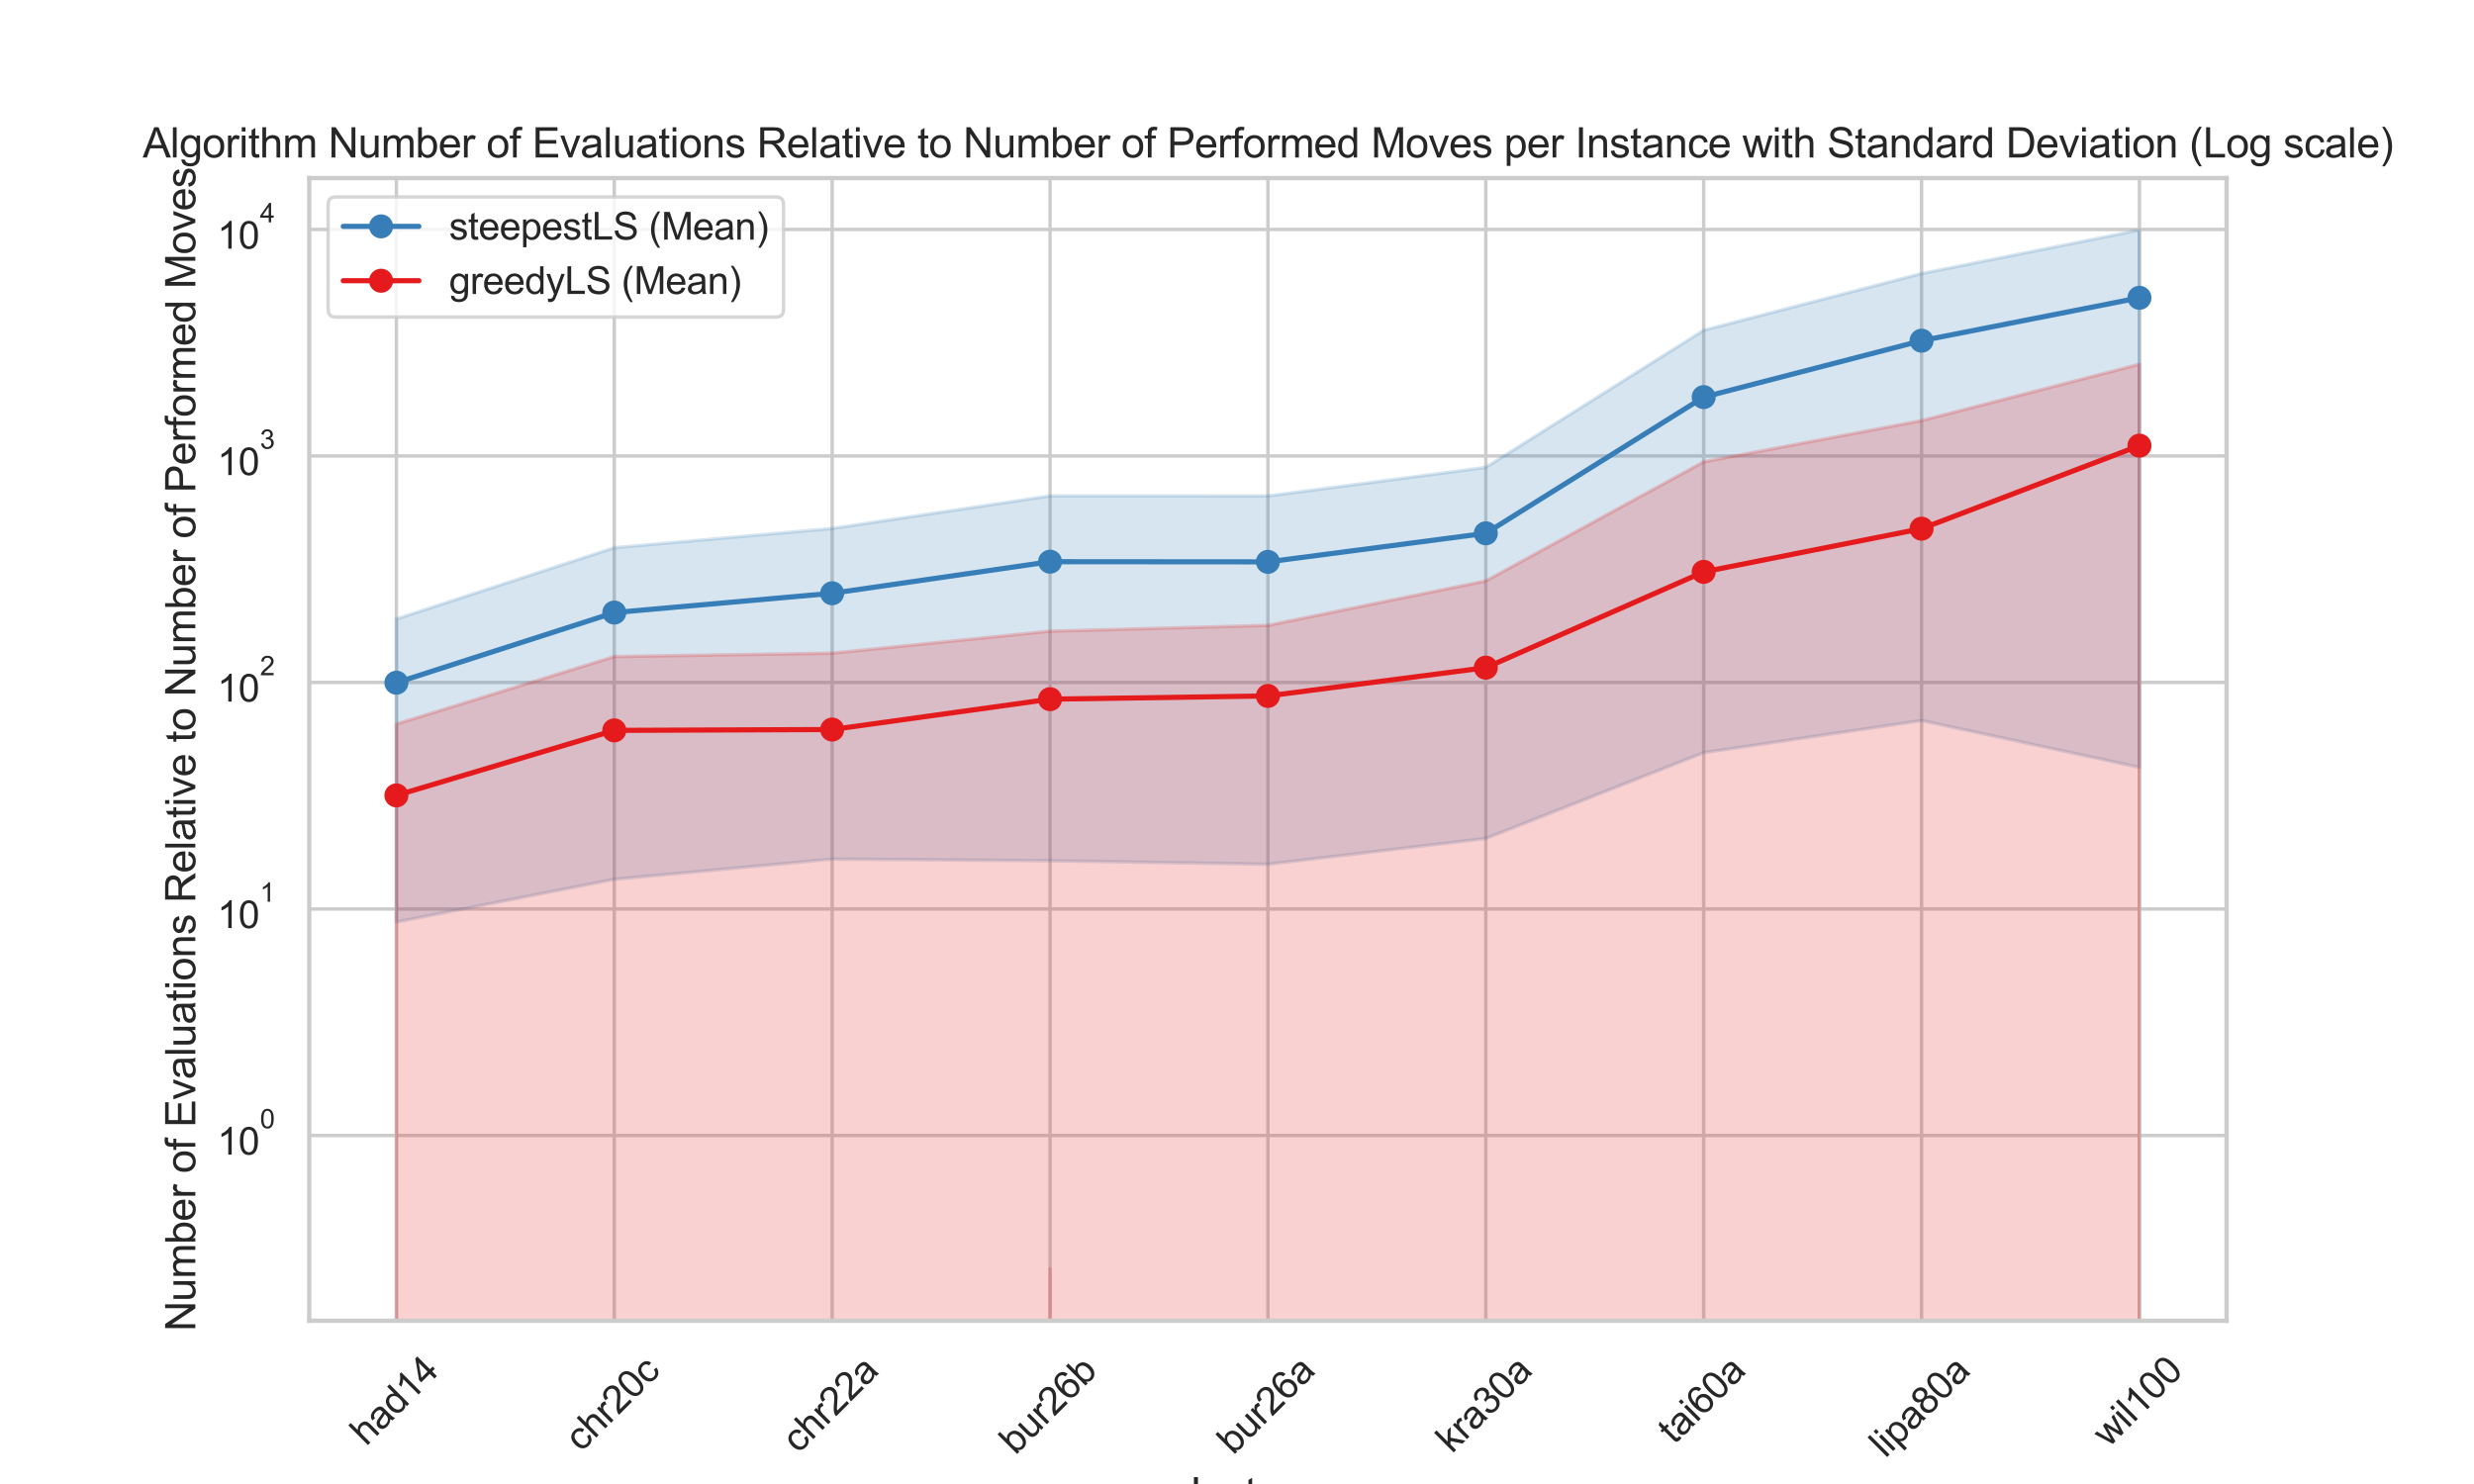 <?xml version="1.0" encoding="utf-8" standalone="no"?>
<!DOCTYPE svg PUBLIC "-//W3C//DTD SVG 1.1//EN"
  "http://www.w3.org/Graphics/SVG/1.1/DTD/svg11.dtd">
<svg xmlns:xlink="http://www.w3.org/1999/xlink" width="720pt" height="432pt" viewBox="0 0 720 432" xmlns="http://www.w3.org/2000/svg" version="1.1">
 <defs>
  <style type="text/css">*{stroke-linejoin: round; stroke-linecap: butt}</style>
 </defs>
 <g id="figure_1">
  <g id="patch_1">
   <path d="M 0 432 
L 720 432 
L 720 0 
L 0 0 
z
" style="fill: #ffffff"/>
  </g>
  <g id="axes_1">
   <g id="patch_2">
    <path d="M 90 384.48 
L 648 384.48 
L 648 51.84 
L 90 51.84 
z
" style="fill: #ffffff"/>
   </g>
   <g id="matplotlib.axis_1">
    <g id="xtick_1">
     <g id="line2d_1">
      <path d="M 115.364 384.48 
L 115.364 51.84 
" clip-path="url(#p3b45b12f68)" style="fill: none; stroke: #cccccc; stroke-linecap: round"/>
     </g>
     <g id="text_1">
      <!-- had14 -->
      <g style="fill: #262626" transform="translate(106.561 421.174) rotate(-45) scale(0.11 -0.11)">
       <defs>
        <path id="ArialMT-68" d="M 422 0 
L 422 4581 
L 984 4581 
L 984 2938 
Q 1378 3394 1978 3394 
Q 2347 3394 2619 3248 
Q 2891 3103 3008 2847 
Q 3125 2591 3125 2103 
L 3125 0 
L 2563 0 
L 2563 2103 
Q 2563 2525 2380 2717 
Q 2197 2909 1863 2909 
Q 1613 2909 1392 2779 
Q 1172 2650 1078 2428 
Q 984 2206 984 1816 
L 984 0 
L 422 0 
z
" transform="scale(0.016)"/>
        <path id="ArialMT-61" d="M 2588 409 
Q 2275 144 1986 34 
Q 1697 -75 1366 -75 
Q 819 -75 525 192 
Q 231 459 231 875 
Q 231 1119 342 1320 
Q 453 1522 633 1644 
Q 813 1766 1038 1828 
Q 1203 1872 1538 1913 
Q 2219 1994 2541 2106 
Q 2544 2222 2544 2253 
Q 2544 2597 2384 2738 
Q 2169 2928 1744 2928 
Q 1347 2928 1158 2789 
Q 969 2650 878 2297 
L 328 2372 
Q 403 2725 575 2942 
Q 747 3159 1072 3276 
Q 1397 3394 1825 3394 
Q 2250 3394 2515 3294 
Q 2781 3194 2906 3042 
Q 3031 2891 3081 2659 
Q 3109 2516 3109 2141 
L 3109 1391 
Q 3109 606 3145 398 
Q 3181 191 3288 0 
L 2700 0 
Q 2613 175 2588 409 
z
M 2541 1666 
Q 2234 1541 1622 1453 
Q 1275 1403 1131 1340 
Q 988 1278 909 1158 
Q 831 1038 831 891 
Q 831 666 1001 516 
Q 1172 366 1500 366 
Q 1825 366 2078 508 
Q 2331 650 2450 897 
Q 2541 1088 2541 1459 
L 2541 1666 
z
" transform="scale(0.016)"/>
        <path id="ArialMT-64" d="M 2575 0 
L 2575 419 
Q 2259 -75 1647 -75 
Q 1250 -75 917 144 
Q 584 363 401 755 
Q 219 1147 219 1656 
Q 219 2153 384 2558 
Q 550 2963 881 3178 
Q 1213 3394 1622 3394 
Q 1922 3394 2156 3267 
Q 2391 3141 2538 2938 
L 2538 4581 
L 3097 4581 
L 3097 0 
L 2575 0 
z
M 797 1656 
Q 797 1019 1065 703 
Q 1334 388 1700 388 
Q 2069 388 2326 689 
Q 2584 991 2584 1609 
Q 2584 2291 2321 2609 
Q 2059 2928 1675 2928 
Q 1300 2928 1048 2622 
Q 797 2316 797 1656 
z
" transform="scale(0.016)"/>
        <path id="ArialMT-31" d="M 2384 0 
L 1822 0 
L 1822 3584 
Q 1619 3391 1289 3197 
Q 959 3003 697 2906 
L 697 3450 
Q 1169 3672 1522 3987 
Q 1875 4303 2022 4600 
L 2384 4600 
L 2384 0 
z
" transform="scale(0.016)"/>
        <path id="ArialMT-34" d="M 2069 0 
L 2069 1097 
L 81 1097 
L 81 1613 
L 2172 4581 
L 2631 4581 
L 2631 1613 
L 3250 1613 
L 3250 1097 
L 2631 1097 
L 2631 0 
L 2069 0 
z
M 2069 1613 
L 2069 3678 
L 634 1613 
L 2069 1613 
z
" transform="scale(0.016)"/>
       </defs>
       <use xlink:href="#ArialMT-68"/>
       <use xlink:href="#ArialMT-61" transform="translate(55.615 0)"/>
       <use xlink:href="#ArialMT-64" transform="translate(111.23 0)"/>
       <use xlink:href="#ArialMT-31" transform="translate(166.846 0)"/>
       <use xlink:href="#ArialMT-34" transform="translate(222.461 0)"/>
      </g>
     </g>
    </g>
    <g id="xtick_2">
     <g id="line2d_2">
      <path d="M 178.773 384.48 
L 178.773 51.84 
" clip-path="url(#p3b45b12f68)" style="fill: none; stroke: #cccccc; stroke-linecap: round"/>
     </g>
     <g id="text_2">
      <!-- chr20c -->
      <g style="fill: #262626" transform="translate(169.111 422.892) rotate(-45) scale(0.11 -0.11)">
       <defs>
        <path id="ArialMT-63" d="M 2588 1216 
L 3141 1144 
Q 3050 572 2676 248 
Q 2303 -75 1759 -75 
Q 1078 -75 664 370 
Q 250 816 250 1647 
Q 250 2184 428 2587 
Q 606 2991 970 3192 
Q 1334 3394 1763 3394 
Q 2303 3394 2647 3120 
Q 2991 2847 3088 2344 
L 2541 2259 
Q 2463 2594 2264 2762 
Q 2066 2931 1784 2931 
Q 1359 2931 1093 2626 
Q 828 2322 828 1663 
Q 828 994 1084 691 
Q 1341 388 1753 388 
Q 2084 388 2306 591 
Q 2528 794 2588 1216 
z
" transform="scale(0.016)"/>
        <path id="ArialMT-72" d="M 416 0 
L 416 3319 
L 922 3319 
L 922 2816 
Q 1116 3169 1280 3281 
Q 1444 3394 1641 3394 
Q 1925 3394 2219 3213 
L 2025 2691 
Q 1819 2813 1613 2813 
Q 1428 2813 1281 2702 
Q 1134 2591 1072 2394 
Q 978 2094 978 1738 
L 978 0 
L 416 0 
z
" transform="scale(0.016)"/>
        <path id="ArialMT-32" d="M 3222 541 
L 3222 0 
L 194 0 
Q 188 203 259 391 
Q 375 700 629 1000 
Q 884 1300 1366 1694 
Q 2113 2306 2375 2664 
Q 2638 3022 2638 3341 
Q 2638 3675 2398 3904 
Q 2159 4134 1775 4134 
Q 1369 4134 1125 3890 
Q 881 3647 878 3216 
L 300 3275 
Q 359 3922 746 4261 
Q 1134 4600 1788 4600 
Q 2447 4600 2831 4234 
Q 3216 3869 3216 3328 
Q 3216 3053 3103 2787 
Q 2991 2522 2730 2228 
Q 2469 1934 1863 1422 
Q 1356 997 1212 845 
Q 1069 694 975 541 
L 3222 541 
z
" transform="scale(0.016)"/>
        <path id="ArialMT-30" d="M 266 2259 
Q 266 3072 433 3567 
Q 600 4063 929 4331 
Q 1259 4600 1759 4600 
Q 2128 4600 2406 4451 
Q 2684 4303 2865 4023 
Q 3047 3744 3150 3342 
Q 3253 2941 3253 2259 
Q 3253 1453 3087 958 
Q 2922 463 2592 192 
Q 2263 -78 1759 -78 
Q 1097 -78 719 397 
Q 266 969 266 2259 
z
M 844 2259 
Q 844 1131 1108 757 
Q 1372 384 1759 384 
Q 2147 384 2411 759 
Q 2675 1134 2675 2259 
Q 2675 3391 2411 3762 
Q 2147 4134 1753 4134 
Q 1366 4134 1134 3806 
Q 844 3388 844 2259 
z
" transform="scale(0.016)"/>
       </defs>
       <use xlink:href="#ArialMT-63"/>
       <use xlink:href="#ArialMT-68" transform="translate(50 0)"/>
       <use xlink:href="#ArialMT-72" transform="translate(105.615 0)"/>
       <use xlink:href="#ArialMT-32" transform="translate(138.916 0)"/>
       <use xlink:href="#ArialMT-30" transform="translate(194.531 0)"/>
       <use xlink:href="#ArialMT-63" transform="translate(250.146 0)"/>
      </g>
     </g>
    </g>
    <g id="xtick_3">
     <g id="line2d_3">
      <path d="M 242.182 384.48 
L 242.182 51.84 
" clip-path="url(#p3b45b12f68)" style="fill: none; stroke: #cccccc; stroke-linecap: round"/>
     </g>
     <g id="text_3">
      <!-- chr22a -->
      <g style="fill: #262626" transform="translate(232.302 423.328) rotate(-45) scale(0.11 -0.11)">
       <use xlink:href="#ArialMT-63"/>
       <use xlink:href="#ArialMT-68" transform="translate(50 0)"/>
       <use xlink:href="#ArialMT-72" transform="translate(105.615 0)"/>
       <use xlink:href="#ArialMT-32" transform="translate(138.916 0)"/>
       <use xlink:href="#ArialMT-32" transform="translate(194.531 0)"/>
       <use xlink:href="#ArialMT-61" transform="translate(250.146 0)"/>
      </g>
     </g>
    </g>
    <g id="xtick_4">
     <g id="line2d_4">
      <path d="M 305.591 384.48 
L 305.591 51.84 
" clip-path="url(#p3b45b12f68)" style="fill: none; stroke: #cccccc; stroke-linecap: round"/>
     </g>
     <g id="text_4">
      <!-- bur26b -->
      <g style="fill: #262626" transform="translate(295.493 423.764) rotate(-45) scale(0.11 -0.11)">
       <defs>
        <path id="ArialMT-62" d="M 941 0 
L 419 0 
L 419 4581 
L 981 4581 
L 981 2947 
Q 1338 3394 1891 3394 
Q 2197 3394 2470 3270 
Q 2744 3147 2920 2923 
Q 3097 2700 3197 2384 
Q 3297 2069 3297 1709 
Q 3297 856 2875 390 
Q 2453 -75 1863 -75 
Q 1275 -75 941 416 
L 941 0 
z
M 934 1684 
Q 934 1088 1097 822 
Q 1363 388 1816 388 
Q 2184 388 2453 708 
Q 2722 1028 2722 1663 
Q 2722 2313 2464 2622 
Q 2206 2931 1841 2931 
Q 1472 2931 1203 2611 
Q 934 2291 934 1684 
z
" transform="scale(0.016)"/>
        <path id="ArialMT-75" d="M 2597 0 
L 2597 488 
Q 2209 -75 1544 -75 
Q 1250 -75 995 37 
Q 741 150 617 320 
Q 494 491 444 738 
Q 409 903 409 1263 
L 409 3319 
L 972 3319 
L 972 1478 
Q 972 1038 1006 884 
Q 1059 663 1231 536 
Q 1403 409 1656 409 
Q 1909 409 2131 539 
Q 2353 669 2445 892 
Q 2538 1116 2538 1541 
L 2538 3319 
L 3100 3319 
L 3100 0 
L 2597 0 
z
" transform="scale(0.016)"/>
        <path id="ArialMT-36" d="M 3184 3459 
L 2625 3416 
Q 2550 3747 2413 3897 
Q 2184 4138 1850 4138 
Q 1581 4138 1378 3988 
Q 1113 3794 959 3422 
Q 806 3050 800 2363 
Q 1003 2672 1297 2822 
Q 1591 2972 1913 2972 
Q 2475 2972 2870 2558 
Q 3266 2144 3266 1488 
Q 3266 1056 3080 686 
Q 2894 316 2569 119 
Q 2244 -78 1831 -78 
Q 1128 -78 684 439 
Q 241 956 241 2144 
Q 241 3472 731 4075 
Q 1159 4600 1884 4600 
Q 2425 4600 2770 4297 
Q 3116 3994 3184 3459 
z
M 888 1484 
Q 888 1194 1011 928 
Q 1134 663 1356 523 
Q 1578 384 1822 384 
Q 2178 384 2434 671 
Q 2691 959 2691 1453 
Q 2691 1928 2437 2201 
Q 2184 2475 1800 2475 
Q 1419 2475 1153 2201 
Q 888 1928 888 1484 
z
" transform="scale(0.016)"/>
       </defs>
       <use xlink:href="#ArialMT-62"/>
       <use xlink:href="#ArialMT-75" transform="translate(55.615 0)"/>
       <use xlink:href="#ArialMT-72" transform="translate(111.23 0)"/>
       <use xlink:href="#ArialMT-32" transform="translate(144.531 0)"/>
       <use xlink:href="#ArialMT-36" transform="translate(200.146 0)"/>
       <use xlink:href="#ArialMT-62" transform="translate(255.762 0)"/>
      </g>
     </g>
    </g>
    <g id="xtick_5">
     <g id="line2d_5">
      <path d="M 369 384.48 
L 369 51.84 
" clip-path="url(#p3b45b12f68)" style="fill: none; stroke: #cccccc; stroke-linecap: round"/>
     </g>
     <g id="text_5">
      <!-- bur26a -->
      <g style="fill: #262626" transform="translate(358.902 423.764) rotate(-45) scale(0.11 -0.11)">
       <use xlink:href="#ArialMT-62"/>
       <use xlink:href="#ArialMT-75" transform="translate(55.615 0)"/>
       <use xlink:href="#ArialMT-72" transform="translate(111.23 0)"/>
       <use xlink:href="#ArialMT-32" transform="translate(144.531 0)"/>
       <use xlink:href="#ArialMT-36" transform="translate(200.146 0)"/>
       <use xlink:href="#ArialMT-61" transform="translate(255.762 0)"/>
      </g>
     </g>
    </g>
    <g id="xtick_6">
     <g id="line2d_6">
      <path d="M 432.409 384.48 
L 432.409 51.84 
" clip-path="url(#p3b45b12f68)" style="fill: none; stroke: #cccccc; stroke-linecap: round"/>
     </g>
     <g id="text_6">
      <!-- kra30a -->
      <g style="fill: #262626" transform="translate(422.53 423.328) rotate(-45) scale(0.11 -0.11)">
       <defs>
        <path id="ArialMT-6b" d="M 425 0 
L 425 4581 
L 988 4581 
L 988 1969 
L 2319 3319 
L 3047 3319 
L 1778 2088 
L 3175 0 
L 2481 0 
L 1384 1697 
L 988 1316 
L 988 0 
L 425 0 
z
" transform="scale(0.016)"/>
        <path id="ArialMT-33" d="M 269 1209 
L 831 1284 
Q 928 806 1161 595 
Q 1394 384 1728 384 
Q 2125 384 2398 659 
Q 2672 934 2672 1341 
Q 2672 1728 2419 1979 
Q 2166 2231 1775 2231 
Q 1616 2231 1378 2169 
L 1441 2663 
Q 1497 2656 1531 2656 
Q 1891 2656 2178 2843 
Q 2466 3031 2466 3422 
Q 2466 3731 2256 3934 
Q 2047 4138 1716 4138 
Q 1388 4138 1169 3931 
Q 950 3725 888 3313 
L 325 3413 
Q 428 3978 793 4289 
Q 1159 4600 1703 4600 
Q 2078 4600 2393 4439 
Q 2709 4278 2876 4000 
Q 3044 3722 3044 3409 
Q 3044 3113 2884 2869 
Q 2725 2625 2413 2481 
Q 2819 2388 3044 2092 
Q 3269 1797 3269 1353 
Q 3269 753 2831 336 
Q 2394 -81 1725 -81 
Q 1122 -81 723 278 
Q 325 638 269 1209 
z
" transform="scale(0.016)"/>
       </defs>
       <use xlink:href="#ArialMT-6b"/>
       <use xlink:href="#ArialMT-72" transform="translate(50 0)"/>
       <use xlink:href="#ArialMT-61" transform="translate(83.301 0)"/>
       <use xlink:href="#ArialMT-33" transform="translate(138.916 0)"/>
       <use xlink:href="#ArialMT-30" transform="translate(194.531 0)"/>
       <use xlink:href="#ArialMT-61" transform="translate(250.146 0)"/>
      </g>
     </g>
    </g>
    <g id="xtick_7">
     <g id="line2d_7">
      <path d="M 495.818 384.48 
L 495.818 51.84 
" clip-path="url(#p3b45b12f68)" style="fill: none; stroke: #cccccc; stroke-linecap: round"/>
     </g>
     <g id="text_7">
      <!-- tai60a -->
      <g style="fill: #262626" transform="translate(487.234 420.738) rotate(-45) scale(0.11 -0.11)">
       <defs>
        <path id="ArialMT-74" d="M 1650 503 
L 1731 6 
Q 1494 -44 1306 -44 
Q 1000 -44 831 53 
Q 663 150 594 308 
Q 525 466 525 972 
L 525 2881 
L 113 2881 
L 113 3319 
L 525 3319 
L 525 4141 
L 1084 4478 
L 1084 3319 
L 1650 3319 
L 1650 2881 
L 1084 2881 
L 1084 941 
Q 1084 700 1114 631 
Q 1144 563 1211 522 
Q 1278 481 1403 481 
Q 1497 481 1650 503 
z
" transform="scale(0.016)"/>
        <path id="ArialMT-69" d="M 425 3934 
L 425 4581 
L 988 4581 
L 988 3934 
L 425 3934 
z
M 425 0 
L 425 3319 
L 988 3319 
L 988 0 
L 425 0 
z
" transform="scale(0.016)"/>
       </defs>
       <use xlink:href="#ArialMT-74"/>
       <use xlink:href="#ArialMT-61" transform="translate(27.783 0)"/>
       <use xlink:href="#ArialMT-69" transform="translate(83.398 0)"/>
       <use xlink:href="#ArialMT-36" transform="translate(105.615 0)"/>
       <use xlink:href="#ArialMT-30" transform="translate(161.23 0)"/>
       <use xlink:href="#ArialMT-61" transform="translate(216.846 0)"/>
      </g>
     </g>
    </g>
    <g id="xtick_8">
     <g id="line2d_8">
      <path d="M 559.227 384.48 
L 559.227 51.84 
" clip-path="url(#p3b45b12f68)" style="fill: none; stroke: #cccccc; stroke-linecap: round"/>
     </g>
     <g id="text_8">
      <!-- lipa80a -->
      <g style="fill: #262626" transform="translate(548.708 424.654) rotate(-45) scale(0.11 -0.11)">
       <defs>
        <path id="ArialMT-6c" d="M 409 0 
L 409 4581 
L 972 4581 
L 972 0 
L 409 0 
z
" transform="scale(0.016)"/>
        <path id="ArialMT-70" d="M 422 -1272 
L 422 3319 
L 934 3319 
L 934 2888 
Q 1116 3141 1344 3267 
Q 1572 3394 1897 3394 
Q 2322 3394 2647 3175 
Q 2972 2956 3137 2557 
Q 3303 2159 3303 1684 
Q 3303 1175 3120 767 
Q 2938 359 2589 142 
Q 2241 -75 1856 -75 
Q 1575 -75 1351 44 
Q 1128 163 984 344 
L 984 -1272 
L 422 -1272 
z
M 931 1641 
Q 931 1000 1190 694 
Q 1450 388 1819 388 
Q 2194 388 2461 705 
Q 2728 1022 2728 1688 
Q 2728 2322 2467 2637 
Q 2206 2953 1844 2953 
Q 1484 2953 1207 2617 
Q 931 2281 931 1641 
z
" transform="scale(0.016)"/>
        <path id="ArialMT-38" d="M 1131 2484 
Q 781 2613 612 2850 
Q 444 3088 444 3419 
Q 444 3919 803 4259 
Q 1163 4600 1759 4600 
Q 2359 4600 2725 4251 
Q 3091 3903 3091 3403 
Q 3091 3084 2923 2848 
Q 2756 2613 2416 2484 
Q 2838 2347 3058 2040 
Q 3278 1734 3278 1309 
Q 3278 722 2862 322 
Q 2447 -78 1769 -78 
Q 1091 -78 675 323 
Q 259 725 259 1325 
Q 259 1772 486 2073 
Q 713 2375 1131 2484 
z
M 1019 3438 
Q 1019 3113 1228 2906 
Q 1438 2700 1772 2700 
Q 2097 2700 2305 2904 
Q 2513 3109 2513 3406 
Q 2513 3716 2298 3927 
Q 2084 4138 1766 4138 
Q 1444 4138 1231 3931 
Q 1019 3725 1019 3438 
z
M 838 1322 
Q 838 1081 952 856 
Q 1066 631 1291 507 
Q 1516 384 1775 384 
Q 2178 384 2440 643 
Q 2703 903 2703 1303 
Q 2703 1709 2433 1975 
Q 2163 2241 1756 2241 
Q 1359 2241 1098 1978 
Q 838 1716 838 1322 
z
" transform="scale(0.016)"/>
       </defs>
       <use xlink:href="#ArialMT-6c"/>
       <use xlink:href="#ArialMT-69" transform="translate(22.217 0)"/>
       <use xlink:href="#ArialMT-70" transform="translate(44.434 0)"/>
       <use xlink:href="#ArialMT-61" transform="translate(100.049 0)"/>
       <use xlink:href="#ArialMT-38" transform="translate(155.664 0)"/>
       <use xlink:href="#ArialMT-30" transform="translate(211.279 0)"/>
       <use xlink:href="#ArialMT-61" transform="translate(266.895 0)"/>
      </g>
     </g>
    </g>
    <g id="xtick_9">
     <g id="line2d_9">
      <path d="M 622.636 384.48 
L 622.636 51.84 
" clip-path="url(#p3b45b12f68)" style="fill: none; stroke: #cccccc; stroke-linecap: round"/>
     </g>
     <g id="text_9">
      <!-- wil100 -->
      <g style="fill: #262626" transform="translate(613.622 421.597) rotate(-45) scale(0.11 -0.11)">
       <defs>
        <path id="ArialMT-77" d="M 1034 0 
L 19 3319 
L 600 3319 
L 1128 1403 
L 1325 691 
Q 1338 744 1497 1375 
L 2025 3319 
L 2603 3319 
L 3100 1394 
L 3266 759 
L 3456 1400 
L 4025 3319 
L 4572 3319 
L 3534 0 
L 2950 0 
L 2422 1988 
L 2294 2553 
L 1622 0 
L 1034 0 
z
" transform="scale(0.016)"/>
       </defs>
       <use xlink:href="#ArialMT-77"/>
       <use xlink:href="#ArialMT-69" transform="translate(72.217 0)"/>
       <use xlink:href="#ArialMT-6c" transform="translate(94.434 0)"/>
       <use xlink:href="#ArialMT-31" transform="translate(116.65 0)"/>
       <use xlink:href="#ArialMT-30" transform="translate(172.266 0)"/>
       <use xlink:href="#ArialMT-30" transform="translate(227.881 0)"/>
      </g>
     </g>
    </g>
    <g id="text_10">
     <!-- Instance -->
     <g style="fill: #262626" transform="translate(346.32 438.789) scale(0.12 -0.12)">
      <defs>
       <path id="ArialMT-49" d="M 597 0 
L 597 4581 
L 1203 4581 
L 1203 0 
L 597 0 
z
" transform="scale(0.016)"/>
       <path id="ArialMT-6e" d="M 422 0 
L 422 3319 
L 928 3319 
L 928 2847 
Q 1294 3394 1984 3394 
Q 2284 3394 2536 3286 
Q 2788 3178 2913 3003 
Q 3038 2828 3088 2588 
Q 3119 2431 3119 2041 
L 3119 0 
L 2556 0 
L 2556 2019 
Q 2556 2363 2490 2533 
Q 2425 2703 2258 2804 
Q 2091 2906 1866 2906 
Q 1506 2906 1245 2678 
Q 984 2450 984 1813 
L 984 0 
L 422 0 
z
" transform="scale(0.016)"/>
       <path id="ArialMT-73" d="M 197 991 
L 753 1078 
Q 800 744 1014 566 
Q 1228 388 1613 388 
Q 2000 388 2187 545 
Q 2375 703 2375 916 
Q 2375 1106 2209 1216 
Q 2094 1291 1634 1406 
Q 1016 1563 777 1677 
Q 538 1791 414 1992 
Q 291 2194 291 2438 
Q 291 2659 392 2848 
Q 494 3038 669 3163 
Q 800 3259 1026 3326 
Q 1253 3394 1513 3394 
Q 1903 3394 2198 3281 
Q 2494 3169 2634 2976 
Q 2775 2784 2828 2463 
L 2278 2388 
Q 2241 2644 2061 2787 
Q 1881 2931 1553 2931 
Q 1166 2931 1000 2803 
Q 834 2675 834 2503 
Q 834 2394 903 2306 
Q 972 2216 1119 2156 
Q 1203 2125 1616 2013 
Q 2213 1853 2448 1751 
Q 2684 1650 2818 1456 
Q 2953 1263 2953 975 
Q 2953 694 2789 445 
Q 2625 197 2315 61 
Q 2006 -75 1616 -75 
Q 969 -75 630 194 
Q 291 463 197 991 
z
" transform="scale(0.016)"/>
       <path id="ArialMT-65" d="M 2694 1069 
L 3275 997 
Q 3138 488 2766 206 
Q 2394 -75 1816 -75 
Q 1088 -75 661 373 
Q 234 822 234 1631 
Q 234 2469 665 2931 
Q 1097 3394 1784 3394 
Q 2450 3394 2872 2941 
Q 3294 2488 3294 1666 
Q 3294 1616 3291 1516 
L 816 1516 
Q 847 969 1125 678 
Q 1403 388 1819 388 
Q 2128 388 2347 550 
Q 2566 713 2694 1069 
z
M 847 1978 
L 2700 1978 
Q 2663 2397 2488 2606 
Q 2219 2931 1791 2931 
Q 1403 2931 1139 2672 
Q 875 2413 847 1978 
z
" transform="scale(0.016)"/>
      </defs>
      <use xlink:href="#ArialMT-49"/>
      <use xlink:href="#ArialMT-6e" transform="translate(27.783 0)"/>
      <use xlink:href="#ArialMT-73" transform="translate(83.398 0)"/>
      <use xlink:href="#ArialMT-74" transform="translate(133.398 0)"/>
      <use xlink:href="#ArialMT-61" transform="translate(161.182 0)"/>
      <use xlink:href="#ArialMT-6e" transform="translate(216.797 0)"/>
      <use xlink:href="#ArialMT-63" transform="translate(272.412 0)"/>
      <use xlink:href="#ArialMT-65" transform="translate(322.412 0)"/>
     </g>
    </g>
   </g>
   <g id="matplotlib.axis_2">
    <g id="ytick_1">
     <g id="line2d_10">
      <path d="M 90 330.544 
L 648 330.544 
" clip-path="url(#p3b45b12f68)" style="fill: none; stroke: #cccccc; stroke-linecap: round"/>
     </g>
     <g id="text_11">
      <!-- $\mathdefault{10^{0}}$ -->
      <g style="fill: #262626" transform="translate(63.23 336.216) scale(0.11 -0.11)">
       <use xlink:href="#ArialMT-31" transform="translate(0 0.994)"/>
       <use xlink:href="#ArialMT-30" transform="translate(55.615 0.994)"/>
       <use xlink:href="#ArialMT-30" transform="translate(112.973 70.688) scale(0.7)"/>
      </g>
     </g>
    </g>
    <g id="ytick_2">
     <g id="line2d_11">
      <path d="M 90 264.606 
L 648 264.606 
" clip-path="url(#p3b45b12f68)" style="fill: none; stroke: #cccccc; stroke-linecap: round"/>
     </g>
     <g id="text_12">
      <!-- $\mathdefault{10^{1}}$ -->
      <g style="fill: #262626" transform="translate(63.23 270.278) scale(0.11 -0.11)">
       <use xlink:href="#ArialMT-31" transform="translate(0 0.994)"/>
       <use xlink:href="#ArialMT-30" transform="translate(55.615 0.994)"/>
       <use xlink:href="#ArialMT-31" transform="translate(112.973 70.688) scale(0.7)"/>
      </g>
     </g>
    </g>
    <g id="ytick_3">
     <g id="line2d_12">
      <path d="M 90 198.669 
L 648 198.669 
" clip-path="url(#p3b45b12f68)" style="fill: none; stroke: #cccccc; stroke-linecap: round"/>
     </g>
     <g id="text_13">
      <!-- $\mathdefault{10^{2}}$ -->
      <g style="fill: #262626" transform="translate(63.23 204.341) scale(0.11 -0.11)">
       <use xlink:href="#ArialMT-31" transform="translate(0 0.994)"/>
       <use xlink:href="#ArialMT-30" transform="translate(55.615 0.994)"/>
       <use xlink:href="#ArialMT-32" transform="translate(112.973 70.688) scale(0.7)"/>
      </g>
     </g>
    </g>
    <g id="ytick_4">
     <g id="line2d_13">
      <path d="M 90 132.731 
L 648 132.731 
" clip-path="url(#p3b45b12f68)" style="fill: none; stroke: #cccccc; stroke-linecap: round"/>
     </g>
     <g id="text_14">
      <!-- $\mathdefault{10^{3}}$ -->
      <g style="fill: #262626" transform="translate(63.23 138.403) scale(0.11 -0.11)">
       <use xlink:href="#ArialMT-31" transform="translate(0 0.994)"/>
       <use xlink:href="#ArialMT-30" transform="translate(55.615 0.994)"/>
       <use xlink:href="#ArialMT-33" transform="translate(112.973 70.688) scale(0.7)"/>
      </g>
     </g>
    </g>
    <g id="ytick_5">
     <g id="line2d_14">
      <path d="M 90 66.794 
L 648 66.794 
" clip-path="url(#p3b45b12f68)" style="fill: none; stroke: #cccccc; stroke-linecap: round"/>
     </g>
     <g id="text_15">
      <!-- $\mathdefault{10^{4}}$ -->
      <g style="fill: #262626" transform="translate(63.23 72.411) scale(0.11 -0.11)">
       <use xlink:href="#ArialMT-31" transform="translate(0 0.202)"/>
       <use xlink:href="#ArialMT-30" transform="translate(55.615 0.202)"/>
       <use xlink:href="#ArialMT-34" transform="translate(112.973 69.895) scale(0.7)"/>
      </g>
     </g>
    </g>
    <g id="ytick_6"/>
    <g id="ytick_7"/>
    <g id="ytick_8"/>
    <g id="ytick_9"/>
    <g id="ytick_10"/>
    <g id="ytick_11"/>
    <g id="ytick_12"/>
    <g id="ytick_13"/>
    <g id="ytick_14"/>
    <g id="ytick_15"/>
    <g id="ytick_16"/>
    <g id="ytick_17"/>
    <g id="ytick_18"/>
    <g id="ytick_19"/>
    <g id="ytick_20"/>
    <g id="ytick_21"/>
    <g id="ytick_22"/>
    <g id="ytick_23"/>
    <g id="ytick_24"/>
    <g id="ytick_25"/>
    <g id="ytick_26"/>
    <g id="ytick_27"/>
    <g id="ytick_28"/>
    <g id="ytick_29"/>
    <g id="ytick_30"/>
    <g id="ytick_31"/>
    <g id="ytick_32"/>
    <g id="ytick_33"/>
    <g id="ytick_34"/>
    <g id="ytick_35"/>
    <g id="ytick_36"/>
    <g id="ytick_37"/>
    <g id="ytick_38"/>
    <g id="ytick_39"/>
    <g id="ytick_40"/>
    <g id="ytick_41"/>
    <g id="ytick_42"/>
    <g id="ytick_43"/>
    <g id="ytick_44"/>
    <g id="ytick_45"/>
    <g id="text_16">
     <!-- Number of Evaluations Relative to Number of Performed Moves -->
     <g style="fill: #262626" transform="translate(56.845 387.556) rotate(-90) scale(0.12 -0.12)">
      <defs>
       <path id="ArialMT-4e" d="M 488 0 
L 488 4581 
L 1109 4581 
L 3516 984 
L 3516 4581 
L 4097 4581 
L 4097 0 
L 3475 0 
L 1069 3600 
L 1069 0 
L 488 0 
z
" transform="scale(0.016)"/>
       <path id="ArialMT-6d" d="M 422 0 
L 422 3319 
L 925 3319 
L 925 2853 
Q 1081 3097 1340 3245 
Q 1600 3394 1931 3394 
Q 2300 3394 2536 3241 
Q 2772 3088 2869 2813 
Q 3263 3394 3894 3394 
Q 4388 3394 4653 3120 
Q 4919 2847 4919 2278 
L 4919 0 
L 4359 0 
L 4359 2091 
Q 4359 2428 4304 2576 
Q 4250 2725 4106 2815 
Q 3963 2906 3769 2906 
Q 3419 2906 3187 2673 
Q 2956 2441 2956 1928 
L 2956 0 
L 2394 0 
L 2394 2156 
Q 2394 2531 2256 2718 
Q 2119 2906 1806 2906 
Q 1569 2906 1367 2781 
Q 1166 2656 1075 2415 
Q 984 2175 984 1722 
L 984 0 
L 422 0 
z
" transform="scale(0.016)"/>
       <path id="ArialMT-20" transform="scale(0.016)"/>
       <path id="ArialMT-6f" d="M 213 1659 
Q 213 2581 725 3025 
Q 1153 3394 1769 3394 
Q 2453 3394 2887 2945 
Q 3322 2497 3322 1706 
Q 3322 1066 3130 698 
Q 2938 331 2570 128 
Q 2203 -75 1769 -75 
Q 1072 -75 642 372 
Q 213 819 213 1659 
z
M 791 1659 
Q 791 1022 1069 705 
Q 1347 388 1769 388 
Q 2188 388 2466 706 
Q 2744 1025 2744 1678 
Q 2744 2294 2464 2611 
Q 2184 2928 1769 2928 
Q 1347 2928 1069 2612 
Q 791 2297 791 1659 
z
" transform="scale(0.016)"/>
       <path id="ArialMT-66" d="M 556 0 
L 556 2881 
L 59 2881 
L 59 3319 
L 556 3319 
L 556 3672 
Q 556 4006 616 4169 
Q 697 4388 901 4523 
Q 1106 4659 1475 4659 
Q 1713 4659 2000 4603 
L 1916 4113 
Q 1741 4144 1584 4144 
Q 1328 4144 1222 4034 
Q 1116 3925 1116 3625 
L 1116 3319 
L 1763 3319 
L 1763 2881 
L 1116 2881 
L 1116 0 
L 556 0 
z
" transform="scale(0.016)"/>
       <path id="ArialMT-45" d="M 506 0 
L 506 4581 
L 3819 4581 
L 3819 4041 
L 1113 4041 
L 1113 2638 
L 3647 2638 
L 3647 2100 
L 1113 2100 
L 1113 541 
L 3925 541 
L 3925 0 
L 506 0 
z
" transform="scale(0.016)"/>
       <path id="ArialMT-76" d="M 1344 0 
L 81 3319 
L 675 3319 
L 1388 1331 
Q 1503 1009 1600 663 
Q 1675 925 1809 1294 
L 2547 3319 
L 3125 3319 
L 1869 0 
L 1344 0 
z
" transform="scale(0.016)"/>
       <path id="ArialMT-52" d="M 503 0 
L 503 4581 
L 2534 4581 
Q 3147 4581 3465 4457 
Q 3784 4334 3975 4021 
Q 4166 3709 4166 3331 
Q 4166 2844 3850 2509 
Q 3534 2175 2875 2084 
Q 3116 1969 3241 1856 
Q 3506 1613 3744 1247 
L 4541 0 
L 3778 0 
L 3172 953 
Q 2906 1366 2734 1584 
Q 2563 1803 2427 1890 
Q 2291 1978 2150 2013 
Q 2047 2034 1813 2034 
L 1109 2034 
L 1109 0 
L 503 0 
z
M 1109 2559 
L 2413 2559 
Q 2828 2559 3062 2645 
Q 3297 2731 3419 2920 
Q 3541 3109 3541 3331 
Q 3541 3656 3305 3865 
Q 3069 4075 2559 4075 
L 1109 4075 
L 1109 2559 
z
" transform="scale(0.016)"/>
       <path id="ArialMT-50" d="M 494 0 
L 494 4581 
L 2222 4581 
Q 2678 4581 2919 4538 
Q 3256 4481 3484 4323 
Q 3713 4166 3852 3881 
Q 3991 3597 3991 3256 
Q 3991 2672 3619 2267 
Q 3247 1863 2275 1863 
L 1100 1863 
L 1100 0 
L 494 0 
z
M 1100 2403 
L 2284 2403 
Q 2872 2403 3119 2622 
Q 3366 2841 3366 3238 
Q 3366 3525 3220 3729 
Q 3075 3934 2838 4000 
Q 2684 4041 2272 4041 
L 1100 4041 
L 1100 2403 
z
" transform="scale(0.016)"/>
       <path id="ArialMT-4d" d="M 475 0 
L 475 4581 
L 1388 4581 
L 2472 1338 
Q 2622 884 2691 659 
Q 2769 909 2934 1394 
L 4031 4581 
L 4847 4581 
L 4847 0 
L 4263 0 
L 4263 3834 
L 2931 0 
L 2384 0 
L 1059 3900 
L 1059 0 
L 475 0 
z
" transform="scale(0.016)"/>
      </defs>
      <use xlink:href="#ArialMT-4e"/>
      <use xlink:href="#ArialMT-75" transform="translate(72.217 0)"/>
      <use xlink:href="#ArialMT-6d" transform="translate(127.832 0)"/>
      <use xlink:href="#ArialMT-62" transform="translate(211.133 0)"/>
      <use xlink:href="#ArialMT-65" transform="translate(266.748 0)"/>
      <use xlink:href="#ArialMT-72" transform="translate(322.363 0)"/>
      <use xlink:href="#ArialMT-20" transform="translate(355.664 0)"/>
      <use xlink:href="#ArialMT-6f" transform="translate(383.447 0)"/>
      <use xlink:href="#ArialMT-66" transform="translate(439.062 0)"/>
      <use xlink:href="#ArialMT-20" transform="translate(466.846 0)"/>
      <use xlink:href="#ArialMT-45" transform="translate(494.629 0)"/>
      <use xlink:href="#ArialMT-76" transform="translate(561.328 0)"/>
      <use xlink:href="#ArialMT-61" transform="translate(611.328 0)"/>
      <use xlink:href="#ArialMT-6c" transform="translate(666.943 0)"/>
      <use xlink:href="#ArialMT-75" transform="translate(689.16 0)"/>
      <use xlink:href="#ArialMT-61" transform="translate(744.775 0)"/>
      <use xlink:href="#ArialMT-74" transform="translate(800.391 0)"/>
      <use xlink:href="#ArialMT-69" transform="translate(828.174 0)"/>
      <use xlink:href="#ArialMT-6f" transform="translate(850.391 0)"/>
      <use xlink:href="#ArialMT-6e" transform="translate(906.006 0)"/>
      <use xlink:href="#ArialMT-73" transform="translate(961.621 0)"/>
      <use xlink:href="#ArialMT-20" transform="translate(1011.621 0)"/>
      <use xlink:href="#ArialMT-52" transform="translate(1039.404 0)"/>
      <use xlink:href="#ArialMT-65" transform="translate(1111.621 0)"/>
      <use xlink:href="#ArialMT-6c" transform="translate(1167.236 0)"/>
      <use xlink:href="#ArialMT-61" transform="translate(1189.453 0)"/>
      <use xlink:href="#ArialMT-74" transform="translate(1245.068 0)"/>
      <use xlink:href="#ArialMT-69" transform="translate(1272.852 0)"/>
      <use xlink:href="#ArialMT-76" transform="translate(1295.068 0)"/>
      <use xlink:href="#ArialMT-65" transform="translate(1345.068 0)"/>
      <use xlink:href="#ArialMT-20" transform="translate(1400.684 0)"/>
      <use xlink:href="#ArialMT-74" transform="translate(1428.467 0)"/>
      <use xlink:href="#ArialMT-6f" transform="translate(1456.25 0)"/>
      <use xlink:href="#ArialMT-20" transform="translate(1511.865 0)"/>
      <use xlink:href="#ArialMT-4e" transform="translate(1539.648 0)"/>
      <use xlink:href="#ArialMT-75" transform="translate(1611.865 0)"/>
      <use xlink:href="#ArialMT-6d" transform="translate(1667.48 0)"/>
      <use xlink:href="#ArialMT-62" transform="translate(1750.781 0)"/>
      <use xlink:href="#ArialMT-65" transform="translate(1806.396 0)"/>
      <use xlink:href="#ArialMT-72" transform="translate(1862.012 0)"/>
      <use xlink:href="#ArialMT-20" transform="translate(1895.312 0)"/>
      <use xlink:href="#ArialMT-6f" transform="translate(1923.096 0)"/>
      <use xlink:href="#ArialMT-66" transform="translate(1978.711 0)"/>
      <use xlink:href="#ArialMT-20" transform="translate(2006.494 0)"/>
      <use xlink:href="#ArialMT-50" transform="translate(2034.277 0)"/>
      <use xlink:href="#ArialMT-65" transform="translate(2100.977 0)"/>
      <use xlink:href="#ArialMT-72" transform="translate(2156.592 0)"/>
      <use xlink:href="#ArialMT-66" transform="translate(2189.893 0)"/>
      <use xlink:href="#ArialMT-6f" transform="translate(2217.676 0)"/>
      <use xlink:href="#ArialMT-72" transform="translate(2273.291 0)"/>
      <use xlink:href="#ArialMT-6d" transform="translate(2306.592 0)"/>
      <use xlink:href="#ArialMT-65" transform="translate(2389.893 0)"/>
      <use xlink:href="#ArialMT-64" transform="translate(2445.508 0)"/>
      <use xlink:href="#ArialMT-20" transform="translate(2501.123 0)"/>
      <use xlink:href="#ArialMT-4d" transform="translate(2528.906 0)"/>
      <use xlink:href="#ArialMT-6f" transform="translate(2612.207 0)"/>
      <use xlink:href="#ArialMT-76" transform="translate(2667.822 0)"/>
      <use xlink:href="#ArialMT-65" transform="translate(2717.822 0)"/>
      <use xlink:href="#ArialMT-73" transform="translate(2773.438 0)"/>
     </g>
    </g>
   </g>
   <g id="FillBetweenPolyCollection_1">
    <defs>
     <path id="m319e99edbc" d="M 115.364 -251.826 
L 115.364 -163.597 
L 178.773 -176.037 
L 242.182 -181.919 
L 305.591 -181.426 
L 369 -180.423 
L 432.409 -187.922 
L 495.818 -212.897 
L 559.227 -222.238 
L 622.636 -208.608 
L 622.636 -365.04 
L 622.636 -365.04 
L 559.227 -352.372 
L 495.818 -335.862 
L 432.409 -295.947 
L 369 -287.619 
L 305.591 -287.643 
L 242.182 -278.167 
L 178.773 -272.562 
L 115.364 -251.826 
z
" style="stroke: #377eb8; stroke-opacity: 0.2"/>
    </defs>
    <g clip-path="url(#p3b45b12f68)">
     <use xlink:href="#m319e99edbc" x="0" y="432" style="fill: #377eb8; fill-opacity: 0.2; stroke: #377eb8; stroke-opacity: 0.2"/>
    </g>
   </g>
   <g id="FillBetweenPolyCollection_2">
    <path d="M 115.364 210.766 
L 115.364 66268.025 
L 178.773 66268.025 
L 242.182 66268.025 
L 305.591 369.36 
L 369 66268.025 
L 432.409 66268.025 
L 495.818 66268.025 
L 559.227 66268.025 
L 622.636 66268.025 
L 622.636 106.034 
L 622.636 106.034 
L 559.227 122.437 
L 495.818 134.44 
L 432.409 169.096 
L 369 182.047 
L 305.591 183.73 
L 242.182 190.139 
L 178.773 191.129 
L 115.364 210.766 
z
" clip-path="url(#p3b45b12f68)" style="fill: #e41a1c; fill-opacity: 0.2; stroke: #e41a1c; stroke-opacity: 0.2"/>
   </g>
   <g id="line2d_15">
    <path d="M 115.364 198.738 
L 178.773 178.32 
L 242.182 172.705 
L 305.591 163.513 
L 369 163.56 
L 432.409 155.251 
L 495.818 115.599 
L 559.227 99.175 
L 622.636 86.688 
" clip-path="url(#p3b45b12f68)" style="fill: none; stroke: #377eb8; stroke-width: 1.5; stroke-linecap: round"/>
    <defs>
     <path id="mac026884d1" d="M 0 3 
C 0.796 3 1.559 2.684 2.121 2.121 
C 2.684 1.559 3 0.796 3 0 
C 3 -0.796 2.684 -1.559 2.121 -2.121 
C 1.559 -2.684 0.796 -3 0 -3 
C -0.796 -3 -1.559 -2.684 -2.121 -2.121 
C -2.684 -1.559 -3 -0.796 -3 0 
C -3 0.796 -2.684 1.559 -2.121 2.121 
C -1.559 2.684 -0.796 3 0 3 
z
" style="stroke: #377eb8"/>
    </defs>
    <g clip-path="url(#p3b45b12f68)">
     <use xlink:href="#mac026884d1" x="115.364" y="198.738" style="fill: #377eb8; stroke: #377eb8"/>
     <use xlink:href="#mac026884d1" x="178.773" y="178.32" style="fill: #377eb8; stroke: #377eb8"/>
     <use xlink:href="#mac026884d1" x="242.182" y="172.705" style="fill: #377eb8; stroke: #377eb8"/>
     <use xlink:href="#mac026884d1" x="305.591" y="163.513" style="fill: #377eb8; stroke: #377eb8"/>
     <use xlink:href="#mac026884d1" x="369" y="163.56" style="fill: #377eb8; stroke: #377eb8"/>
     <use xlink:href="#mac026884d1" x="432.409" y="155.251" style="fill: #377eb8; stroke: #377eb8"/>
     <use xlink:href="#mac026884d1" x="495.818" y="115.599" style="fill: #377eb8; stroke: #377eb8"/>
     <use xlink:href="#mac026884d1" x="559.227" y="99.175" style="fill: #377eb8; stroke: #377eb8"/>
     <use xlink:href="#mac026884d1" x="622.636" y="86.688" style="fill: #377eb8; stroke: #377eb8"/>
    </g>
   </g>
   <g id="line2d_16">
    <path d="M 115.364 231.543 
L 178.773 212.619 
L 242.182 212.369 
L 305.591 203.535 
L 369 202.588 
L 432.409 194.362 
L 495.818 166.472 
L 559.227 153.9 
L 622.636 129.729 
" clip-path="url(#p3b45b12f68)" style="fill: none; stroke: #e41a1c; stroke-width: 1.5; stroke-linecap: round"/>
    <defs>
     <path id="mbb4998a23c" d="M 0 3 
C 0.796 3 1.559 2.684 2.121 2.121 
C 2.684 1.559 3 0.796 3 0 
C 3 -0.796 2.684 -1.559 2.121 -2.121 
C 1.559 -2.684 0.796 -3 0 -3 
C -0.796 -3 -1.559 -2.684 -2.121 -2.121 
C -2.684 -1.559 -3 -0.796 -3 0 
C -3 0.796 -2.684 1.559 -2.121 2.121 
C -1.559 2.684 -0.796 3 0 3 
z
" style="stroke: #e41a1c"/>
    </defs>
    <g clip-path="url(#p3b45b12f68)">
     <use xlink:href="#mbb4998a23c" x="115.364" y="231.543" style="fill: #e41a1c; stroke: #e41a1c"/>
     <use xlink:href="#mbb4998a23c" x="178.773" y="212.619" style="fill: #e41a1c; stroke: #e41a1c"/>
     <use xlink:href="#mbb4998a23c" x="242.182" y="212.369" style="fill: #e41a1c; stroke: #e41a1c"/>
     <use xlink:href="#mbb4998a23c" x="305.591" y="203.535" style="fill: #e41a1c; stroke: #e41a1c"/>
     <use xlink:href="#mbb4998a23c" x="369" y="202.588" style="fill: #e41a1c; stroke: #e41a1c"/>
     <use xlink:href="#mbb4998a23c" x="432.409" y="194.362" style="fill: #e41a1c; stroke: #e41a1c"/>
     <use xlink:href="#mbb4998a23c" x="495.818" y="166.472" style="fill: #e41a1c; stroke: #e41a1c"/>
     <use xlink:href="#mbb4998a23c" x="559.227" y="153.9" style="fill: #e41a1c; stroke: #e41a1c"/>
     <use xlink:href="#mbb4998a23c" x="622.636" y="129.729" style="fill: #e41a1c; stroke: #e41a1c"/>
    </g>
   </g>
   <g id="patch_3">
    <path d="M 90 384.48 
L 90 51.84 
" style="fill: none; stroke: #cccccc; stroke-width: 1.25; stroke-linejoin: miter; stroke-linecap: square"/>
   </g>
   <g id="patch_4">
    <path d="M 648 384.48 
L 648 51.84 
" style="fill: none; stroke: #cccccc; stroke-width: 1.25; stroke-linejoin: miter; stroke-linecap: square"/>
   </g>
   <g id="patch_5">
    <path d="M 90 384.48 
L 648 384.48 
" style="fill: none; stroke: #cccccc; stroke-width: 1.25; stroke-linejoin: miter; stroke-linecap: square"/>
   </g>
   <g id="patch_6">
    <path d="M 90 51.84 
L 648 51.84 
" style="fill: none; stroke: #cccccc; stroke-width: 1.25; stroke-linejoin: miter; stroke-linecap: square"/>
   </g>
   <g id="text_17">
    <!-- Algorithm Number of Evaluations Relative to Number of Performed Moves per Instance with Standard Deviation (Log scale) -->
    <g style="fill: #262626" transform="translate(41.534 45.84) scale(0.12 -0.12)">
     <defs>
      <path id="ArialMT-41" d="M -9 0 
L 1750 4581 
L 2403 4581 
L 4278 0 
L 3588 0 
L 3053 1388 
L 1138 1388 
L 634 0 
L -9 0 
z
M 1313 1881 
L 2866 1881 
L 2388 3150 
Q 2169 3728 2063 4100 
Q 1975 3659 1816 3225 
L 1313 1881 
z
" transform="scale(0.016)"/>
      <path id="ArialMT-67" d="M 319 -275 
L 866 -356 
Q 900 -609 1056 -725 
Q 1266 -881 1628 -881 
Q 2019 -881 2231 -725 
Q 2444 -569 2519 -288 
Q 2563 -116 2559 434 
Q 2191 0 1641 0 
Q 956 0 581 494 
Q 206 988 206 1678 
Q 206 2153 378 2554 
Q 550 2956 876 3175 
Q 1203 3394 1644 3394 
Q 2231 3394 2613 2919 
L 2613 3319 
L 3131 3319 
L 3131 450 
Q 3131 -325 2973 -648 
Q 2816 -972 2473 -1159 
Q 2131 -1347 1631 -1347 
Q 1038 -1347 672 -1080 
Q 306 -813 319 -275 
z
M 784 1719 
Q 784 1066 1043 766 
Q 1303 466 1694 466 
Q 2081 466 2343 764 
Q 2606 1063 2606 1700 
Q 2606 2309 2336 2618 
Q 2066 2928 1684 2928 
Q 1309 2928 1046 2623 
Q 784 2319 784 1719 
z
" transform="scale(0.016)"/>
      <path id="ArialMT-53" d="M 288 1472 
L 859 1522 
Q 900 1178 1048 958 
Q 1197 738 1509 602 
Q 1822 466 2213 466 
Q 2559 466 2825 569 
Q 3091 672 3220 851 
Q 3350 1031 3350 1244 
Q 3350 1459 3225 1620 
Q 3100 1781 2813 1891 
Q 2628 1963 1997 2114 
Q 1366 2266 1113 2400 
Q 784 2572 623 2826 
Q 463 3081 463 3397 
Q 463 3744 659 4045 
Q 856 4347 1234 4503 
Q 1613 4659 2075 4659 
Q 2584 4659 2973 4495 
Q 3363 4331 3572 4012 
Q 3781 3694 3797 3291 
L 3216 3247 
Q 3169 3681 2898 3903 
Q 2628 4125 2100 4125 
Q 1550 4125 1298 3923 
Q 1047 3722 1047 3438 
Q 1047 3191 1225 3031 
Q 1400 2872 2139 2705 
Q 2878 2538 3153 2413 
Q 3553 2228 3743 1945 
Q 3934 1663 3934 1294 
Q 3934 928 3725 604 
Q 3516 281 3123 101 
Q 2731 -78 2241 -78 
Q 1619 -78 1198 103 
Q 778 284 539 648 
Q 300 1013 288 1472 
z
" transform="scale(0.016)"/>
      <path id="ArialMT-44" d="M 494 0 
L 494 4581 
L 2072 4581 
Q 2606 4581 2888 4516 
Q 3281 4425 3559 4188 
Q 3922 3881 4101 3404 
Q 4281 2928 4281 2316 
Q 4281 1794 4159 1391 
Q 4038 988 3847 723 
Q 3656 459 3429 307 
Q 3203 156 2883 78 
Q 2563 0 2147 0 
L 494 0 
z
M 1100 541 
L 2078 541 
Q 2531 541 2789 625 
Q 3047 709 3200 863 
Q 3416 1078 3536 1442 
Q 3656 1806 3656 2325 
Q 3656 3044 3420 3430 
Q 3184 3816 2847 3947 
Q 2603 4041 2063 4041 
L 1100 4041 
L 1100 541 
z
" transform="scale(0.016)"/>
      <path id="ArialMT-28" d="M 1497 -1347 
Q 1031 -759 709 28 
Q 388 816 388 1659 
Q 388 2403 628 3084 
Q 909 3875 1497 4659 
L 1900 4659 
Q 1522 4009 1400 3731 
Q 1209 3300 1100 2831 
Q 966 2247 966 1656 
Q 966 153 1900 -1347 
L 1497 -1347 
z
" transform="scale(0.016)"/>
      <path id="ArialMT-4c" d="M 469 0 
L 469 4581 
L 1075 4581 
L 1075 541 
L 3331 541 
L 3331 0 
L 469 0 
z
" transform="scale(0.016)"/>
      <path id="ArialMT-29" d="M 791 -1347 
L 388 -1347 
Q 1322 153 1322 1656 
Q 1322 2244 1188 2822 
Q 1081 3291 891 3722 
Q 769 4003 388 4659 
L 791 4659 
Q 1378 3875 1659 3084 
Q 1900 2403 1900 1659 
Q 1900 816 1576 28 
Q 1253 -759 791 -1347 
z
" transform="scale(0.016)"/>
     </defs>
     <use xlink:href="#ArialMT-41"/>
     <use xlink:href="#ArialMT-6c" transform="translate(66.699 0)"/>
     <use xlink:href="#ArialMT-67" transform="translate(88.916 0)"/>
     <use xlink:href="#ArialMT-6f" transform="translate(144.531 0)"/>
     <use xlink:href="#ArialMT-72" transform="translate(200.146 0)"/>
     <use xlink:href="#ArialMT-69" transform="translate(233.447 0)"/>
     <use xlink:href="#ArialMT-74" transform="translate(255.664 0)"/>
     <use xlink:href="#ArialMT-68" transform="translate(283.447 0)"/>
     <use xlink:href="#ArialMT-6d" transform="translate(339.062 0)"/>
     <use xlink:href="#ArialMT-20" transform="translate(422.363 0)"/>
     <use xlink:href="#ArialMT-4e" transform="translate(450.146 0)"/>
     <use xlink:href="#ArialMT-75" transform="translate(522.363 0)"/>
     <use xlink:href="#ArialMT-6d" transform="translate(577.979 0)"/>
     <use xlink:href="#ArialMT-62" transform="translate(661.279 0)"/>
     <use xlink:href="#ArialMT-65" transform="translate(716.895 0)"/>
     <use xlink:href="#ArialMT-72" transform="translate(772.51 0)"/>
     <use xlink:href="#ArialMT-20" transform="translate(805.811 0)"/>
     <use xlink:href="#ArialMT-6f" transform="translate(833.594 0)"/>
     <use xlink:href="#ArialMT-66" transform="translate(889.209 0)"/>
     <use xlink:href="#ArialMT-20" transform="translate(916.992 0)"/>
     <use xlink:href="#ArialMT-45" transform="translate(944.775 0)"/>
     <use xlink:href="#ArialMT-76" transform="translate(1011.475 0)"/>
     <use xlink:href="#ArialMT-61" transform="translate(1061.475 0)"/>
     <use xlink:href="#ArialMT-6c" transform="translate(1117.09 0)"/>
     <use xlink:href="#ArialMT-75" transform="translate(1139.307 0)"/>
     <use xlink:href="#ArialMT-61" transform="translate(1194.922 0)"/>
     <use xlink:href="#ArialMT-74" transform="translate(1250.537 0)"/>
     <use xlink:href="#ArialMT-69" transform="translate(1278.32 0)"/>
     <use xlink:href="#ArialMT-6f" transform="translate(1300.537 0)"/>
     <use xlink:href="#ArialMT-6e" transform="translate(1356.152 0)"/>
     <use xlink:href="#ArialMT-73" transform="translate(1411.768 0)"/>
     <use xlink:href="#ArialMT-20" transform="translate(1461.768 0)"/>
     <use xlink:href="#ArialMT-52" transform="translate(1489.551 0)"/>
     <use xlink:href="#ArialMT-65" transform="translate(1561.768 0)"/>
     <use xlink:href="#ArialMT-6c" transform="translate(1617.383 0)"/>
     <use xlink:href="#ArialMT-61" transform="translate(1639.6 0)"/>
     <use xlink:href="#ArialMT-74" transform="translate(1695.215 0)"/>
     <use xlink:href="#ArialMT-69" transform="translate(1722.998 0)"/>
     <use xlink:href="#ArialMT-76" transform="translate(1745.215 0)"/>
     <use xlink:href="#ArialMT-65" transform="translate(1795.215 0)"/>
     <use xlink:href="#ArialMT-20" transform="translate(1850.83 0)"/>
     <use xlink:href="#ArialMT-74" transform="translate(1878.613 0)"/>
     <use xlink:href="#ArialMT-6f" transform="translate(1906.396 0)"/>
     <use xlink:href="#ArialMT-20" transform="translate(1962.012 0)"/>
     <use xlink:href="#ArialMT-4e" transform="translate(1989.795 0)"/>
     <use xlink:href="#ArialMT-75" transform="translate(2062.012 0)"/>
     <use xlink:href="#ArialMT-6d" transform="translate(2117.627 0)"/>
     <use xlink:href="#ArialMT-62" transform="translate(2200.928 0)"/>
     <use xlink:href="#ArialMT-65" transform="translate(2256.543 0)"/>
     <use xlink:href="#ArialMT-72" transform="translate(2312.158 0)"/>
     <use xlink:href="#ArialMT-20" transform="translate(2345.459 0)"/>
     <use xlink:href="#ArialMT-6f" transform="translate(2373.242 0)"/>
     <use xlink:href="#ArialMT-66" transform="translate(2428.857 0)"/>
     <use xlink:href="#ArialMT-20" transform="translate(2456.641 0)"/>
     <use xlink:href="#ArialMT-50" transform="translate(2484.424 0)"/>
     <use xlink:href="#ArialMT-65" transform="translate(2551.123 0)"/>
     <use xlink:href="#ArialMT-72" transform="translate(2606.738 0)"/>
     <use xlink:href="#ArialMT-66" transform="translate(2640.039 0)"/>
     <use xlink:href="#ArialMT-6f" transform="translate(2667.822 0)"/>
     <use xlink:href="#ArialMT-72" transform="translate(2723.438 0)"/>
     <use xlink:href="#ArialMT-6d" transform="translate(2756.738 0)"/>
     <use xlink:href="#ArialMT-65" transform="translate(2840.039 0)"/>
     <use xlink:href="#ArialMT-64" transform="translate(2895.654 0)"/>
     <use xlink:href="#ArialMT-20" transform="translate(2951.27 0)"/>
     <use xlink:href="#ArialMT-4d" transform="translate(2979.053 0)"/>
     <use xlink:href="#ArialMT-6f" transform="translate(3062.354 0)"/>
     <use xlink:href="#ArialMT-76" transform="translate(3117.969 0)"/>
     <use xlink:href="#ArialMT-65" transform="translate(3167.969 0)"/>
     <use xlink:href="#ArialMT-73" transform="translate(3223.584 0)"/>
     <use xlink:href="#ArialMT-20" transform="translate(3273.584 0)"/>
     <use xlink:href="#ArialMT-70" transform="translate(3301.367 0)"/>
     <use xlink:href="#ArialMT-65" transform="translate(3356.982 0)"/>
     <use xlink:href="#ArialMT-72" transform="translate(3412.598 0)"/>
     <use xlink:href="#ArialMT-20" transform="translate(3445.898 0)"/>
     <use xlink:href="#ArialMT-49" transform="translate(3473.682 0)"/>
     <use xlink:href="#ArialMT-6e" transform="translate(3501.465 0)"/>
     <use xlink:href="#ArialMT-73" transform="translate(3557.08 0)"/>
     <use xlink:href="#ArialMT-74" transform="translate(3607.08 0)"/>
     <use xlink:href="#ArialMT-61" transform="translate(3634.863 0)"/>
     <use xlink:href="#ArialMT-6e" transform="translate(3690.479 0)"/>
     <use xlink:href="#ArialMT-63" transform="translate(3746.094 0)"/>
     <use xlink:href="#ArialMT-65" transform="translate(3796.094 0)"/>
     <use xlink:href="#ArialMT-20" transform="translate(3851.709 0)"/>
     <use xlink:href="#ArialMT-77" transform="translate(3879.492 0)"/>
     <use xlink:href="#ArialMT-69" transform="translate(3951.709 0)"/>
     <use xlink:href="#ArialMT-74" transform="translate(3973.926 0)"/>
     <use xlink:href="#ArialMT-68" transform="translate(4001.709 0)"/>
     <use xlink:href="#ArialMT-20" transform="translate(4057.324 0)"/>
     <use xlink:href="#ArialMT-53" transform="translate(4085.107 0)"/>
     <use xlink:href="#ArialMT-74" transform="translate(4151.807 0)"/>
     <use xlink:href="#ArialMT-61" transform="translate(4179.59 0)"/>
     <use xlink:href="#ArialMT-6e" transform="translate(4235.205 0)"/>
     <use xlink:href="#ArialMT-64" transform="translate(4290.82 0)"/>
     <use xlink:href="#ArialMT-61" transform="translate(4346.436 0)"/>
     <use xlink:href="#ArialMT-72" transform="translate(4402.051 0)"/>
     <use xlink:href="#ArialMT-64" transform="translate(4435.352 0)"/>
     <use xlink:href="#ArialMT-20" transform="translate(4490.967 0)"/>
     <use xlink:href="#ArialMT-44" transform="translate(4518.75 0)"/>
     <use xlink:href="#ArialMT-65" transform="translate(4590.967 0)"/>
     <use xlink:href="#ArialMT-76" transform="translate(4646.582 0)"/>
     <use xlink:href="#ArialMT-69" transform="translate(4696.582 0)"/>
     <use xlink:href="#ArialMT-61" transform="translate(4718.799 0)"/>
     <use xlink:href="#ArialMT-74" transform="translate(4774.414 0)"/>
     <use xlink:href="#ArialMT-69" transform="translate(4802.197 0)"/>
     <use xlink:href="#ArialMT-6f" transform="translate(4824.414 0)"/>
     <use xlink:href="#ArialMT-6e" transform="translate(4880.029 0)"/>
     <use xlink:href="#ArialMT-20" transform="translate(4935.645 0)"/>
     <use xlink:href="#ArialMT-28" transform="translate(4963.428 0)"/>
     <use xlink:href="#ArialMT-4c" transform="translate(4996.729 0)"/>
     <use xlink:href="#ArialMT-6f" transform="translate(5052.344 0)"/>
     <use xlink:href="#ArialMT-67" transform="translate(5107.959 0)"/>
     <use xlink:href="#ArialMT-20" transform="translate(5163.574 0)"/>
     <use xlink:href="#ArialMT-73" transform="translate(5191.357 0)"/>
     <use xlink:href="#ArialMT-63" transform="translate(5241.357 0)"/>
     <use xlink:href="#ArialMT-61" transform="translate(5291.357 0)"/>
     <use xlink:href="#ArialMT-6c" transform="translate(5346.973 0)"/>
     <use xlink:href="#ArialMT-65" transform="translate(5369.189 0)"/>
     <use xlink:href="#ArialMT-29" transform="translate(5424.805 0)"/>
    </g>
   </g>
   <g id="legend_1">
    <g id="patch_7">
     <path d="M 97.7 92.286 
L 225.829 92.286 
Q 228.029 92.286 228.029 90.086 
L 228.029 59.54 
Q 228.029 57.34 225.829 57.34 
L 97.7 57.34 
Q 95.5 57.34 95.5 59.54 
L 95.5 90.086 
Q 95.5 92.286 97.7 92.286 
z
" style="fill: #ffffff; opacity: 0.8; stroke: #cccccc; stroke-linejoin: miter"/>
    </g>
    <g id="line2d_17">
     <path d="M 99.9 65.898 
L 110.9 65.898 
L 121.9 65.898 
" style="fill: none; stroke: #377eb8; stroke-width: 1.5; stroke-linecap: round"/>
     <g>
      <use xlink:href="#mac026884d1" x="110.9" y="65.898" style="fill: #377eb8; stroke: #377eb8"/>
     </g>
    </g>
    <g id="text_18">
     <!-- steepestLS (Mean) -->
     <g style="fill: #262626" transform="translate(130.7 69.748) scale(0.11 -0.11)">
      <use xlink:href="#ArialMT-73"/>
      <use xlink:href="#ArialMT-74" transform="translate(50 0)"/>
      <use xlink:href="#ArialMT-65" transform="translate(77.783 0)"/>
      <use xlink:href="#ArialMT-65" transform="translate(133.398 0)"/>
      <use xlink:href="#ArialMT-70" transform="translate(189.014 0)"/>
      <use xlink:href="#ArialMT-65" transform="translate(244.629 0)"/>
      <use xlink:href="#ArialMT-73" transform="translate(300.244 0)"/>
      <use xlink:href="#ArialMT-74" transform="translate(350.244 0)"/>
      <use xlink:href="#ArialMT-4c" transform="translate(378.027 0)"/>
      <use xlink:href="#ArialMT-53" transform="translate(433.643 0)"/>
      <use xlink:href="#ArialMT-20" transform="translate(500.342 0)"/>
      <use xlink:href="#ArialMT-28" transform="translate(528.125 0)"/>
      <use xlink:href="#ArialMT-4d" transform="translate(561.426 0)"/>
      <use xlink:href="#ArialMT-65" transform="translate(644.727 0)"/>
      <use xlink:href="#ArialMT-61" transform="translate(700.342 0)"/>
      <use xlink:href="#ArialMT-6e" transform="translate(755.957 0)"/>
      <use xlink:href="#ArialMT-29" transform="translate(811.572 0)"/>
     </g>
    </g>
    <g id="line2d_18">
     <path d="M 99.9 81.72 
L 110.9 81.72 
L 121.9 81.72 
" style="fill: none; stroke: #e41a1c; stroke-width: 1.5; stroke-linecap: round"/>
     <g>
      <use xlink:href="#mbb4998a23c" x="110.9" y="81.72" style="fill: #e41a1c; stroke: #e41a1c"/>
     </g>
    </g>
    <g id="text_19">
     <!-- greedyLS (Mean) -->
     <g style="fill: #262626" transform="translate(130.7 85.57) scale(0.11 -0.11)">
      <defs>
       <path id="ArialMT-79" d="M 397 -1278 
L 334 -750 
Q 519 -800 656 -800 
Q 844 -800 956 -737 
Q 1069 -675 1141 -563 
Q 1194 -478 1313 -144 
Q 1328 -97 1363 -6 
L 103 3319 
L 709 3319 
L 1400 1397 
Q 1534 1031 1641 628 
Q 1738 1016 1872 1384 
L 2581 3319 
L 3144 3319 
L 1881 -56 
Q 1678 -603 1566 -809 
Q 1416 -1088 1222 -1217 
Q 1028 -1347 759 -1347 
Q 597 -1347 397 -1278 
z
" transform="scale(0.016)"/>
      </defs>
      <use xlink:href="#ArialMT-67"/>
      <use xlink:href="#ArialMT-72" transform="translate(55.615 0)"/>
      <use xlink:href="#ArialMT-65" transform="translate(88.916 0)"/>
      <use xlink:href="#ArialMT-65" transform="translate(144.531 0)"/>
      <use xlink:href="#ArialMT-64" transform="translate(200.146 0)"/>
      <use xlink:href="#ArialMT-79" transform="translate(255.762 0)"/>
      <use xlink:href="#ArialMT-4c" transform="translate(305.762 0)"/>
      <use xlink:href="#ArialMT-53" transform="translate(361.377 0)"/>
      <use xlink:href="#ArialMT-20" transform="translate(428.076 0)"/>
      <use xlink:href="#ArialMT-28" transform="translate(455.859 0)"/>
      <use xlink:href="#ArialMT-4d" transform="translate(489.16 0)"/>
      <use xlink:href="#ArialMT-65" transform="translate(572.461 0)"/>
      <use xlink:href="#ArialMT-61" transform="translate(628.076 0)"/>
      <use xlink:href="#ArialMT-6e" transform="translate(683.691 0)"/>
      <use xlink:href="#ArialMT-29" transform="translate(739.307 0)"/>
     </g>
    </g>
   </g>
  </g>
 </g>
 <defs>
  <clipPath id="p3b45b12f68">
   <rect x="90" y="51.84" width="558" height="332.64"/>
  </clipPath>
 </defs>
</svg>
